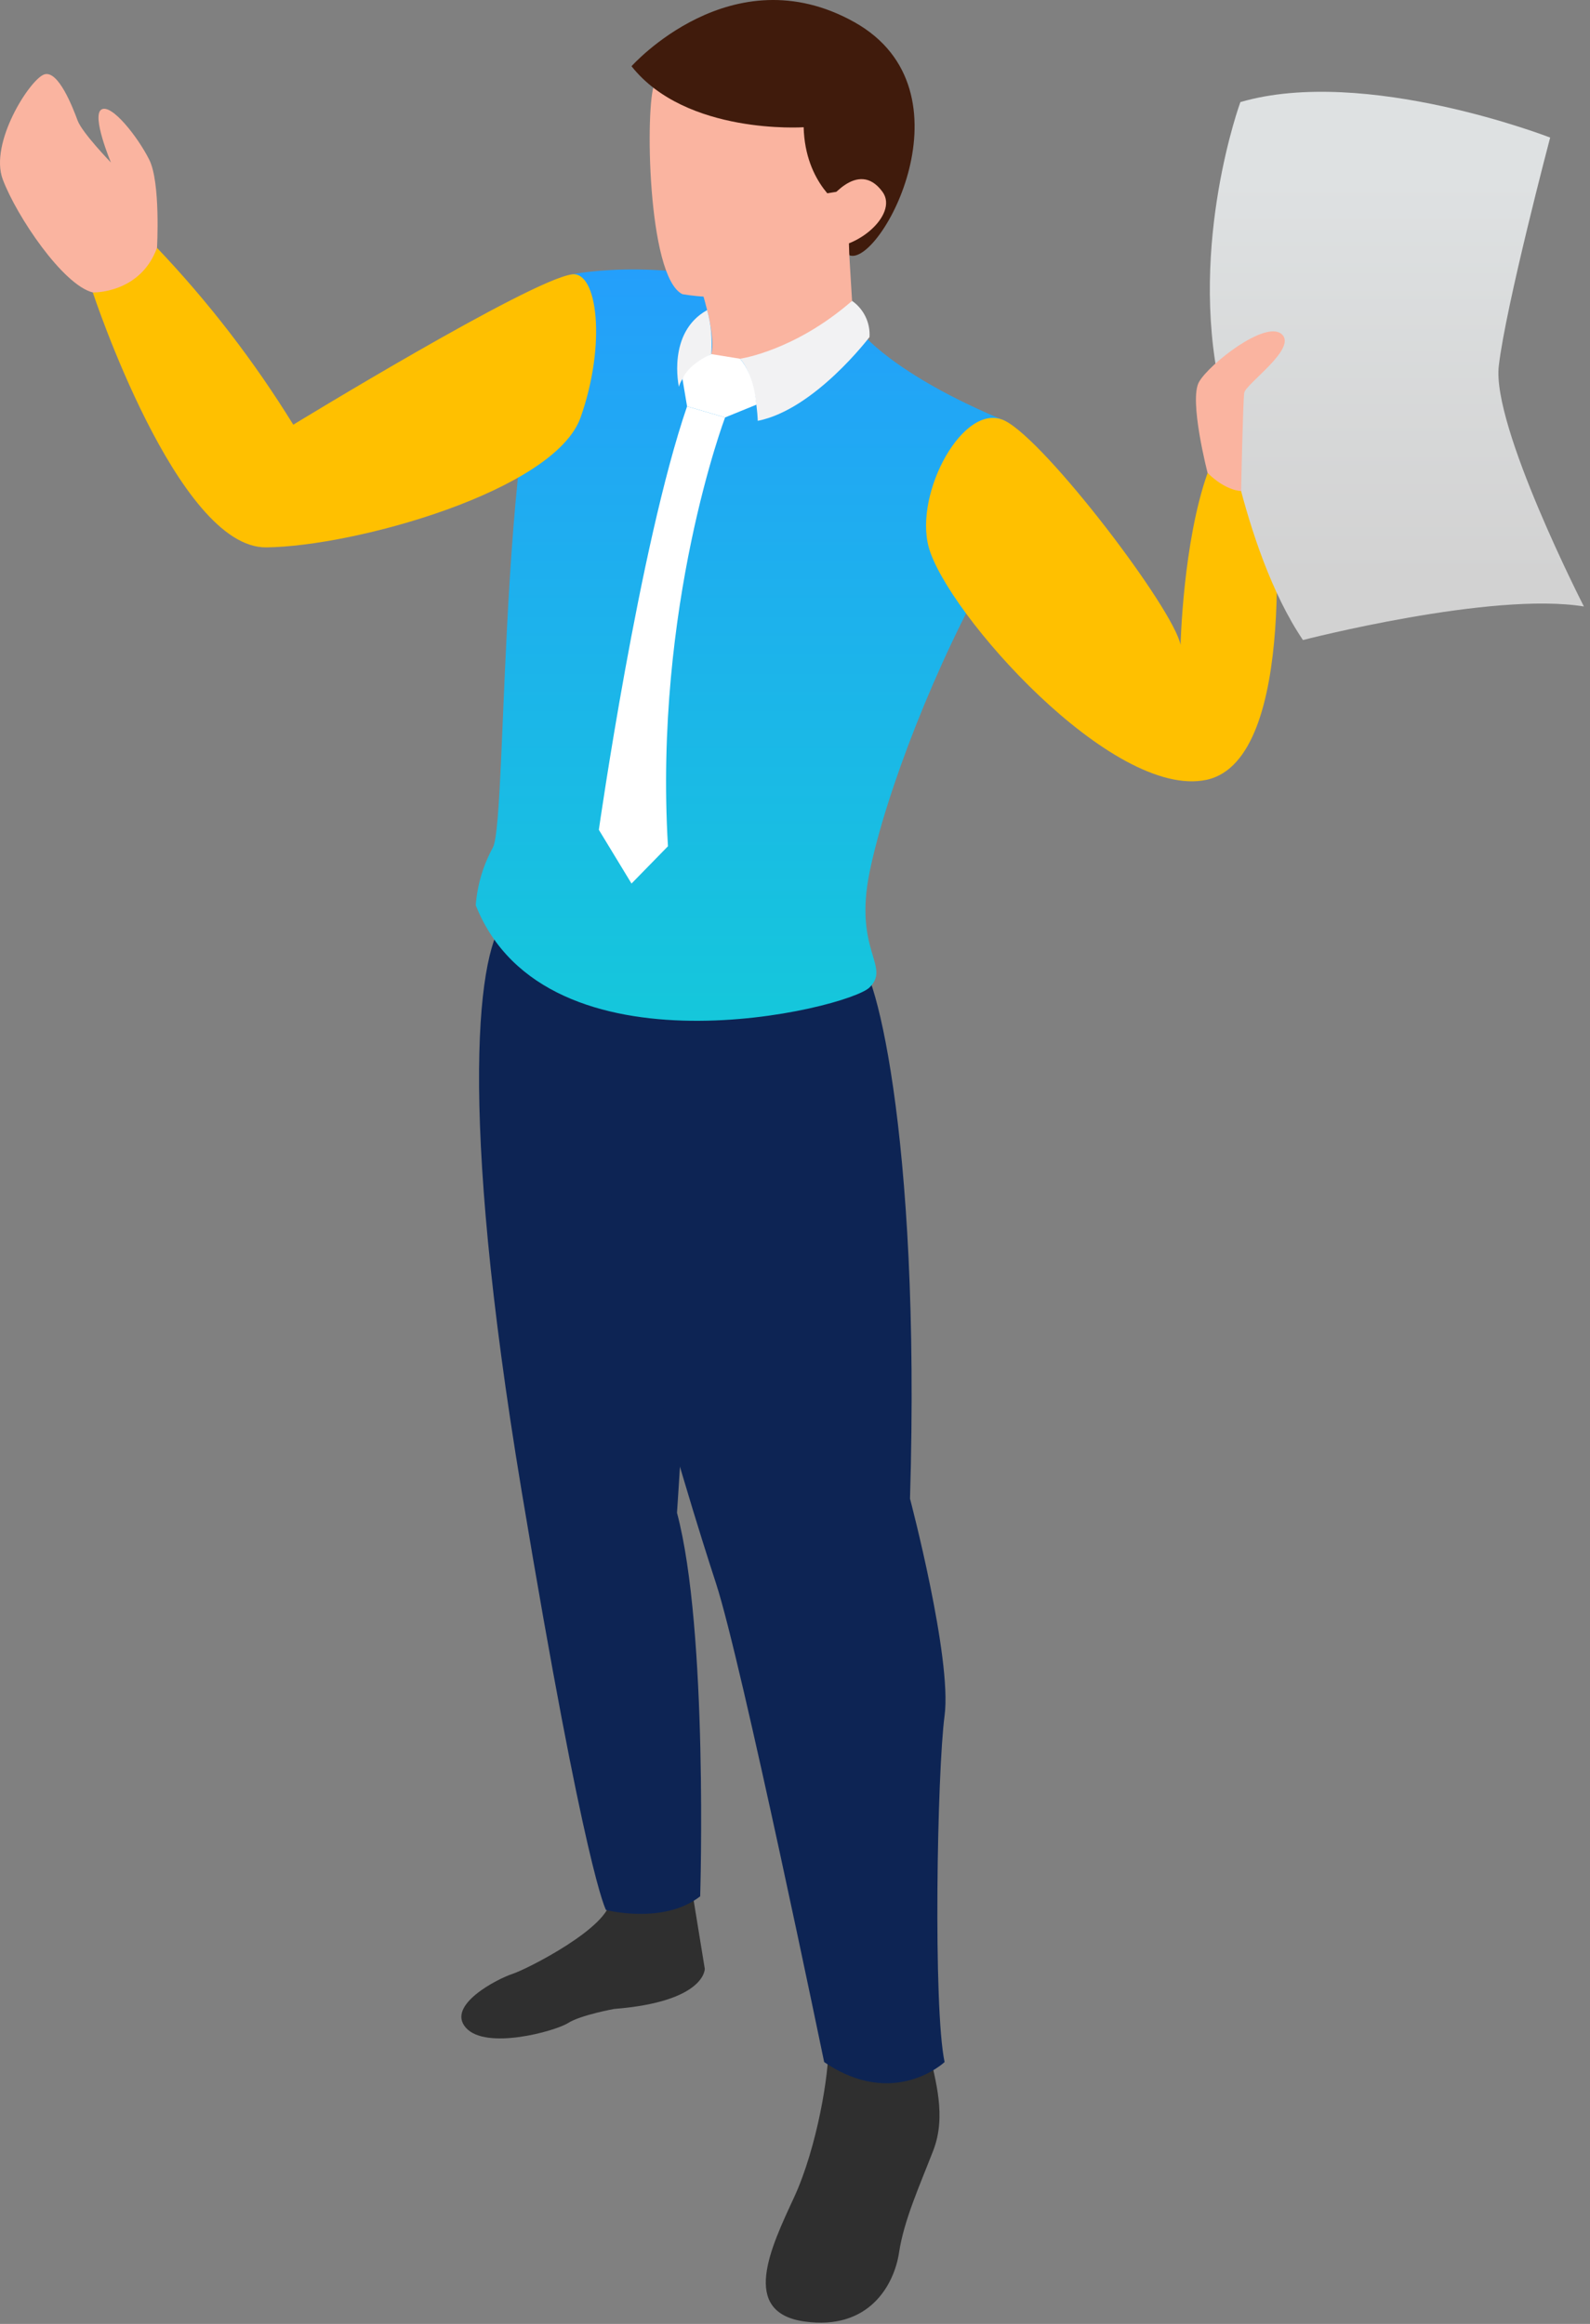 <svg width="260" height="380" viewBox="0 0 260 380" fill="none" xmlns="http://www.w3.org/2000/svg">
<rect x="0" y="0" width="260" height="380" fill="#808080" stroke="none"/>
<path d="M113.291 309.91L115.248 321.93C115.248 321.93 115.388 327.312 100.432 328.5C100.432 328.5 94.98 329.479 92.883 330.807C90.786 332.135 79.465 335.279 76.183 331.575C72.901 327.871 81.425 323.539 83.801 322.769C86.177 321.999 99.801 315.081 99.801 310.608L113.291 309.91Z" fill="#2F2F2F"/>
<path d="M82.803 150.072C78.116 154.758 74.769 180.423 85.259 243.58C95.749 306.737 99.096 312.316 99.096 312.316C99.096 312.316 108.469 314.771 114.496 310.084C114.496 310.084 115.836 266.567 110.703 247.373C110.703 247.373 115.256 179.306 114.654 161.899L82.803 150.072Z" fill="#0D2454"/>
<path d="M152.009 335.663C152.909 340.157 154.809 345.951 152.609 351.643C150.409 357.335 147.815 363.028 147.017 368.321C146.219 373.614 142.122 381.104 131.538 379.606C120.954 378.108 126.044 367.521 129.838 359.332C133.632 351.143 135.63 338.759 135.431 334.664L152.009 335.663Z" fill="#2F2F2F"/>
<path d="M139.968 156.79C142.629 155.917 150.625 184.645 148.806 245.058C148.806 245.058 155.701 271.158 154.462 280.518C153.223 289.878 152.581 328.346 154.462 337.184C154.462 337.184 146.207 344.984 134.769 337.184C134.769 337.184 121.253 271.684 117.094 258.943C112.935 246.202 92.425 181.484 97.481 158.869C97.482 158.869 128.11 160.685 139.968 156.79Z" fill="#0D2454"/>
<path d="M130.496 49.199L140.636 54.15C140.636 54.15 145.851 61.15 164.346 68.817C164.346 68.817 171.846 75.612 162.427 92.017C153.008 108.422 144.827 129.708 142.195 142.618C139.563 155.528 145.695 157.972 142.195 161.462C138.695 164.952 89.315 176.993 77.795 148.027C78.047 144.723 78.999 141.512 80.587 138.605C83.205 133.894 81.111 56.529 93.5 44.87C93.507 44.87 110.432 41.281 130.496 49.199Z" fill="url(#paint0_linear)"/>
<path d="M164.35 68.817C171.113 72.241 191.895 99.552 193.05 105.459C193.05 105.459 193.435 88.678 197.472 77.333C197.472 77.333 202.995 81.756 208.213 80.795C208.213 80.795 212.662 124.248 197.28 127.517C181.898 130.786 154.84 100.226 151.874 89.507C149.411 80.612 157.659 65.429 164.35 68.817Z" fill="#FFC000"/>
<path d="M93.507 44.868C86.524 45.868 47.957 69.446 47.957 69.446C41.553 59.059 34.086 49.367 25.675 40.526C24.735 42.568 23.265 44.321 21.419 45.603C19.572 46.886 17.417 47.651 15.175 47.819C15.175 47.819 28.964 89.662 43.539 89.506C58.114 89.35 90.709 80.233 94.939 68.258C99.169 56.283 97.712 44.267 93.507 44.868Z" fill="#FFC000"/>
<path d="M25.676 40.527C25.676 40.527 26.276 29.858 24.411 26.127C22.546 22.396 18.211 16.871 16.573 17.916C14.935 18.961 18.14 26.574 18.14 26.574C18.14 26.574 13.44 21.722 12.691 19.707C11.942 17.692 9.556 11.421 7.243 12.167C4.93 12.913 -1.79 23.367 0.451 29.336C2.692 35.305 10.271 46.598 15.177 47.82C15.176 47.82 22.91 48.061 25.676 40.527Z" fill="#FAB4A0"/>
<path d="M199.461 63.248C199.461 63.248 202.824 89.507 213.061 104.658C213.061 104.658 243.93 96.687 259.003 99.171C259.003 99.171 243.926 69.728 245.084 59.834C246.242 49.94 253.484 22.495 253.484 22.495C253.484 22.495 223.241 10.734 202.83 16.695C202.823 16.698 194.384 39.773 199.461 63.248Z" fill="url(#paint1_linear)"/>
<path d="M132.688 6.323C115.522 3.741 108.535 10.577 107.015 13.767C105.495 16.957 105.8 45.212 111.574 48.097C111.574 48.097 137.245 53.111 140.131 31.235C143.017 9.36 132.688 6.323 132.688 6.323Z" fill="#FAB4A0"/>
<path d="M137.742 33.867C137.742 33.867 131.657 30.136 131.415 20.807C131.415 20.807 112.189 22.107 103.266 10.83C103.266 10.83 119.651 -7.585 139.69 3.61C159.729 14.805 143.863 43.756 138.878 41.737L137.742 33.867Z" fill="#401B0C"/>
<path d="M139.331 49.198L138.878 41.736L138.544 31.073L110.428 35.665C110.428 35.665 117.678 52.583 116.308 57.9C116.307 57.899 127.794 62.49 139.331 49.198Z" fill="#FAB4A0"/>
<path d="M139.331 49.197C140.274 49.856 141.031 50.746 141.531 51.781C142.03 52.817 142.255 53.964 142.184 55.111C142.184 55.111 133.223 66.971 123.911 68.816C123.911 68.816 123.727 61.682 121.011 58.659C121.004 58.66 129.889 57.426 139.331 49.197Z" fill="#F2F2F3"/>
<path d="M116.307 57.899C116.307 57.899 111.844 60.256 111.014 63.248C111.014 63.248 109.027 54.374 115.631 50.708C116.276 53.046 116.505 55.48 116.307 57.899V57.899Z" fill="#F2F2F3"/>
<path d="M121.008 58.66L116.308 57.898C116.308 57.898 112.657 59.428 111.598 61.965L112.351 66.445L118.568 68.258L123.68 66.177C123.68 66.177 123.447 61.433 121.008 58.66Z" fill="white"/>
<path d="M118.568 68.262C118.568 68.262 106.894 99.09 109.226 138.377L103.266 144.477L97.924 135.687C97.924 135.687 104.533 89.24 112.351 66.449L118.568 68.262Z" fill="white"/>
<path d="M135.136 33.263C135.136 33.263 140.236 25.763 144.313 31.377C147.066 35.165 139.513 41.577 133.766 40.377L135.136 33.263Z" fill="#FAB4A0"/>
<path d="M197.469 77.334C197.469 77.334 194.377 65.405 196.069 62.449C197.761 59.493 206.942 52.316 209.582 54.637C212.222 56.958 203.671 62.766 203.459 64.243C203.247 65.72 202.947 80.298 202.947 80.298C202.947 80.298 200.456 80.29 197.469 77.334Z" fill="#FAB4A0"/>
<defs>
<linearGradient id="paint0_linear" x1="122.485" y1="44.059" x2="122.485" y2="166.921" gradientUnits="userSpaceOnUse">
<stop stop-color="#249FFB"/>
<stop offset="1" stop-color="#15C7DB"/>
</linearGradient>
<linearGradient id="paint1_linear" x1="228.419" y1="15.009" x2="228.419" y2="104.658" gradientUnits="userSpaceOnUse">
<stop offset="0.161" stop-color="#DEE1E2"/>
<stop offset="0.884" stop-color="#D2D2D2"/>
</linearGradient>
</defs>
</svg>
